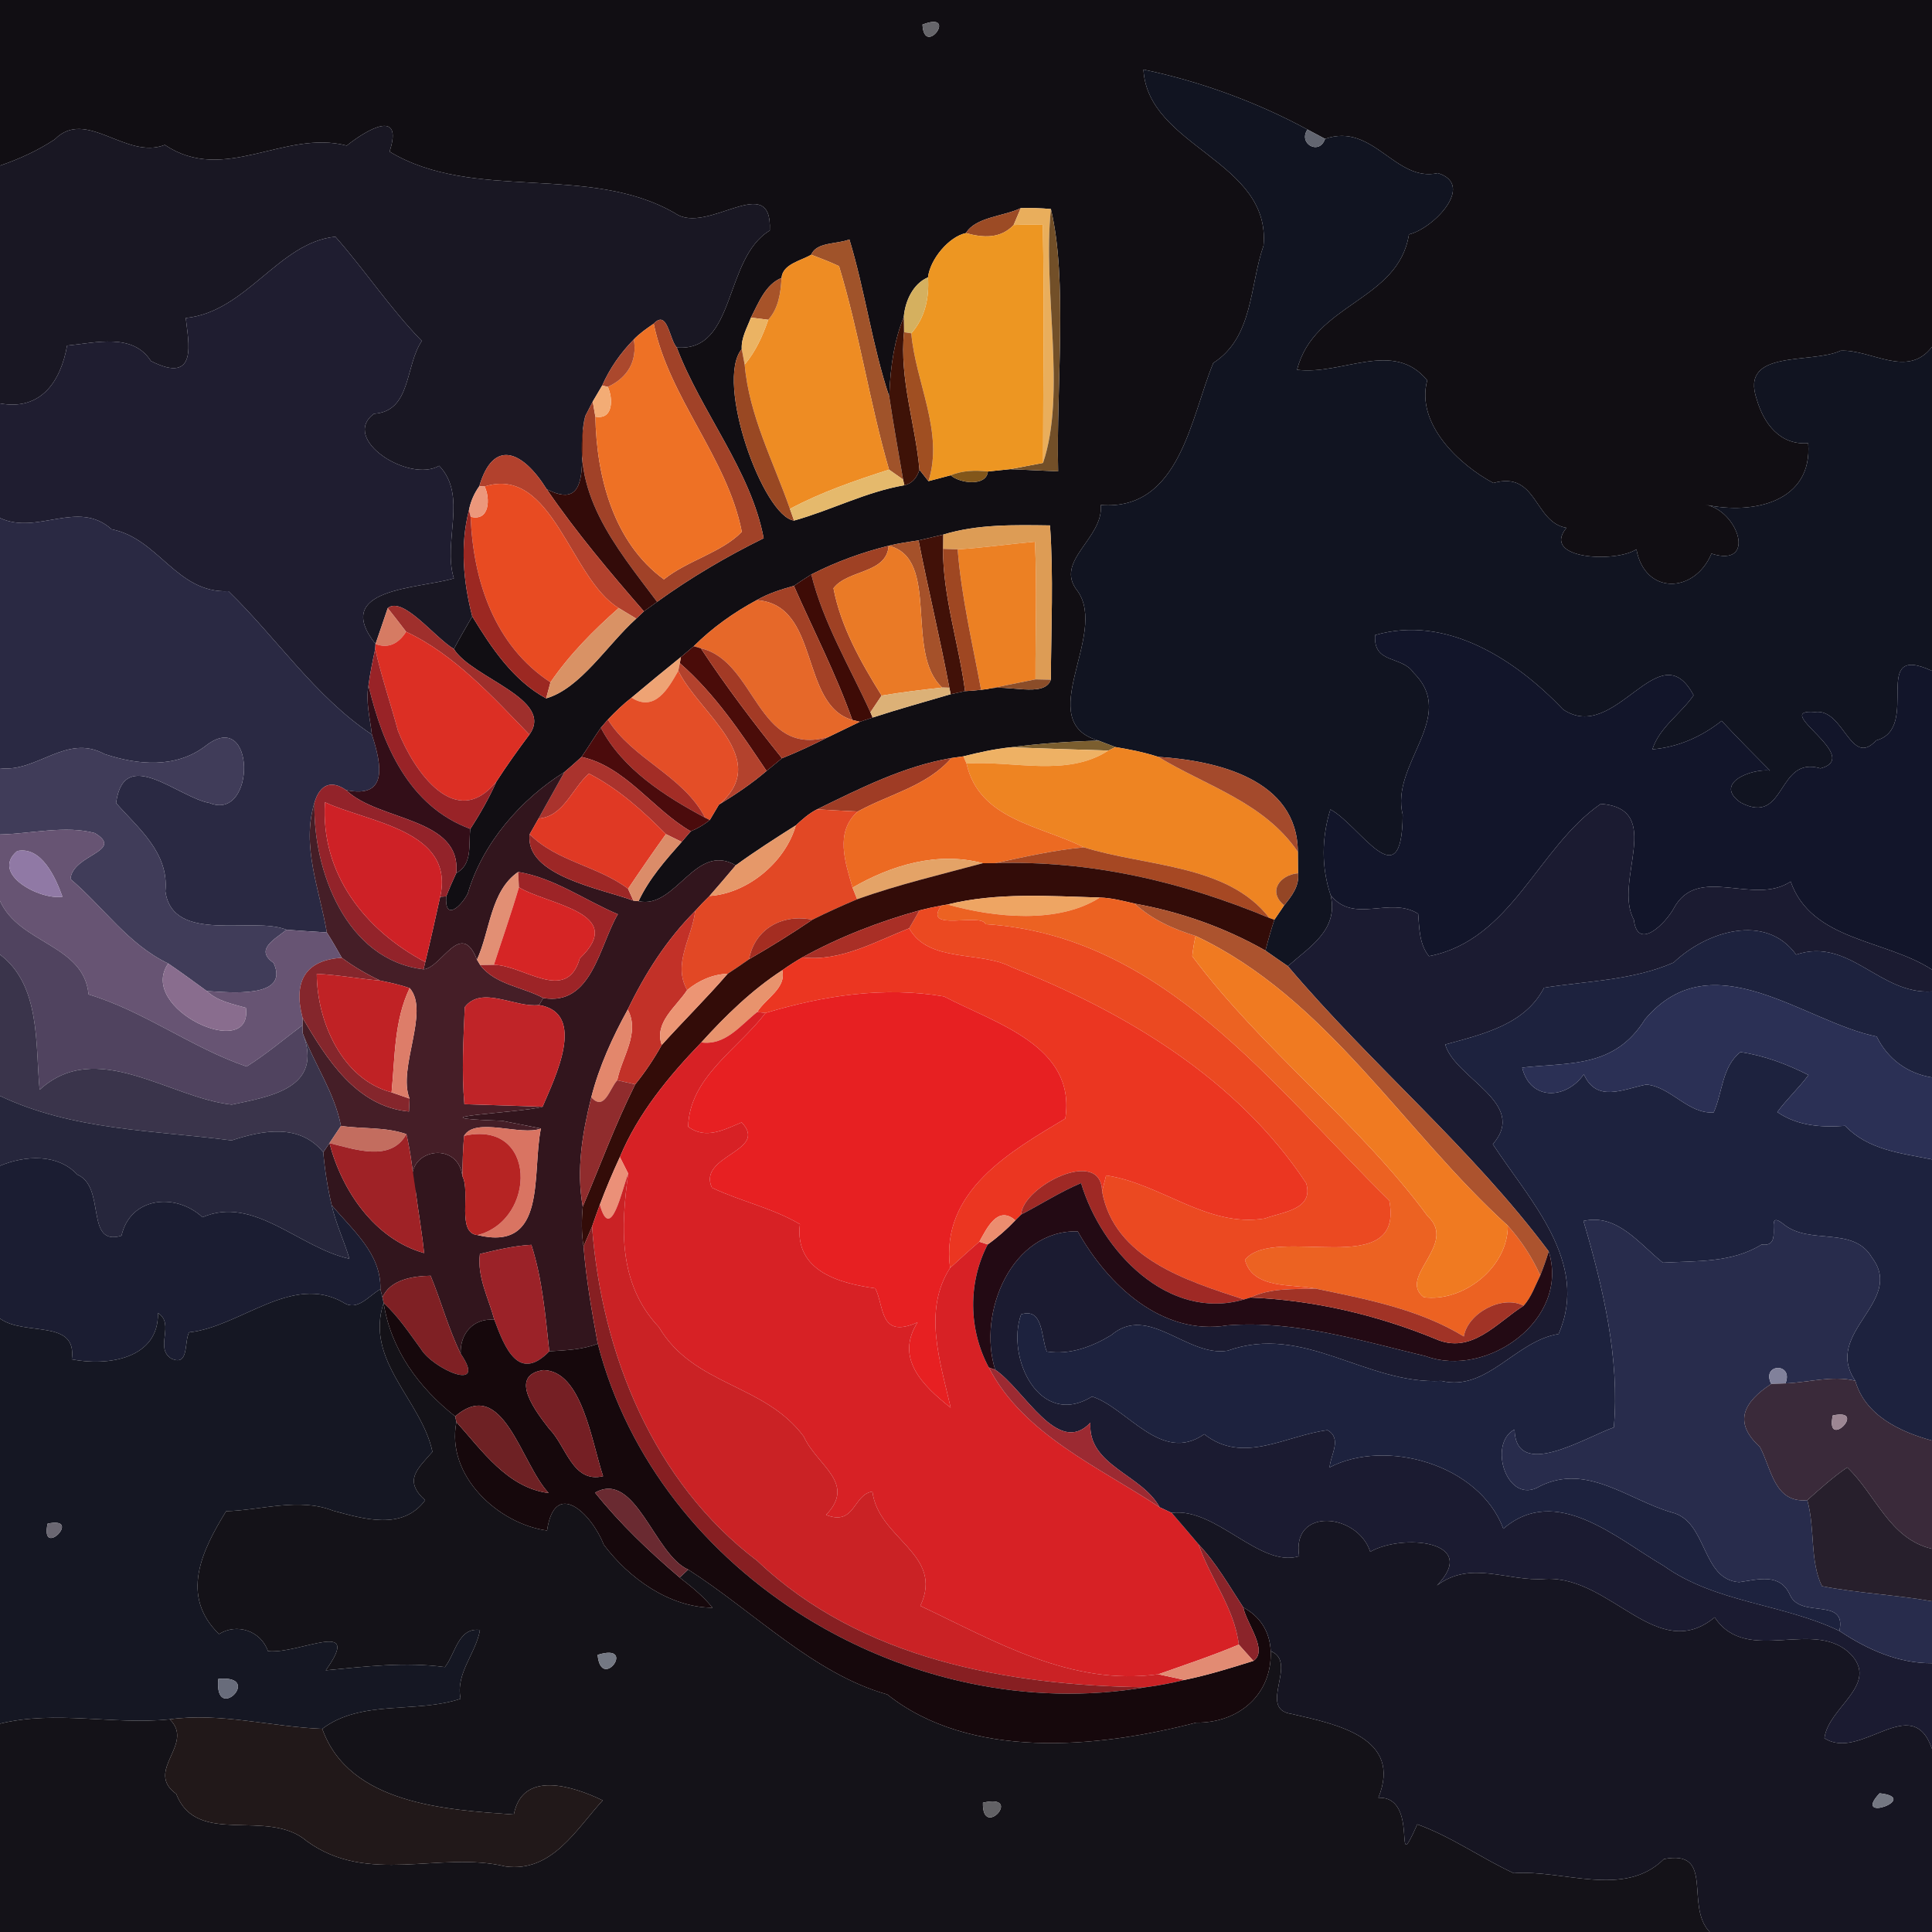 <?xml version="1.0" encoding="UTF-8" ?>
<!DOCTYPE svg PUBLIC "-//W3C//DTD SVG 1.1//EN" "http://www.w3.org/Graphics/SVG/1.1/DTD/svg11.dtd">
<svg width="250pt" height="250pt" viewBox="0 0 250 250" version="1.1" xmlns="http://www.w3.org/2000/svg">
<g id="#110e13ff">
<path fill="#110e13" opacity="1.00" d=" M 0.00 0.00 L 250.00 0.00 L 250.00 44.88 C 246.83 49.03 242.18 45.20 238.18 45.38 C 234.40 47.15 225.08 45.12 227.32 51.67 C 228.24 54.84 230.34 57.63 233.98 57.35 C 234.56 64.91 226.96 66.66 220.64 65.30 C 224.90 66.00 227.41 73.53 221.46 71.64 C 219.28 76.84 212.84 77.02 211.75 71.08 C 209.10 72.85 199.34 72.39 202.70 68.30 C 198.48 67.61 198.94 60.88 193.24 62.50 C 188.85 60.17 183.17 54.86 184.68 49.22 C 180.32 43.87 173.67 48.60 167.84 47.85 C 170.02 39.21 180.95 38.98 182.32 30.33 C 185.47 29.59 190.96 23.93 186.06 22.40 C 180.52 23.63 177.72 15.79 171.46 17.97 C 170.89 17.67 169.75 17.06 169.19 16.76 C 162.65 13.22 155.29 10.52 147.96 9.00 C 148.51 19.04 164.50 20.78 163.50 31.78 C 161.69 36.99 162.19 43.63 157.00 46.97 C 154.10 53.92 152.70 66.14 142.44 65.35 C 142.84 69.69 136.30 72.62 139.44 76.48 C 143.46 82.16 133.54 93.37 142.16 95.84 C 138.34 95.94 134.54 96.22 130.76 96.70 C 128.70 96.92 126.67 97.36 124.66 97.87 C 124.27 97.92 123.50 98.03 123.11 98.09 C 116.98 99.13 111.27 102.02 105.72 104.73 C 104.69 105.25 103.82 106.02 102.98 106.80 C 100.35 108.46 97.73 110.14 95.21 111.97 C 89.94 108.92 87.46 117.71 82.63 116.61 C 83.99 113.71 86.11 111.31 88.21 108.94 C 88.50 108.60 89.09 107.91 89.38 107.57 C 90.28 107.20 91.10 106.72 91.85 106.11 C 92.14 105.61 92.73 104.62 93.03 104.12 C 95.18 102.80 97.28 101.40 99.19 99.76 C 99.86 99.21 100.52 98.67 101.19 98.12 C 103.25 97.30 105.25 96.35 107.23 95.35 C 108.58 94.71 109.91 94.04 111.26 93.40 C 111.68 93.26 112.51 92.99 112.92 92.85 C 116.26 91.76 119.65 90.82 123.02 89.83 C 123.48 89.73 124.42 89.53 124.88 89.43 C 125.57 89.40 126.26 89.35 126.95 89.26 L 127.78 89.16 C 130.22 88.45 135.15 90.39 135.98 87.95 C 136.01 81.30 136.34 74.63 135.87 67.99 C 131.24 67.93 126.51 67.81 122.04 69.18 C 120.98 69.44 119.92 69.69 118.86 69.93 C 117.56 70.12 116.26 70.30 114.99 70.62 C 111.53 71.48 108.16 72.71 104.98 74.33 C 104.22 74.81 103.47 75.30 102.73 75.81 C 101.07 76.27 99.41 76.79 97.91 77.66 C 94.94 79.26 92.17 81.23 89.77 83.62 C 89.35 83.97 88.52 84.67 88.11 85.02 C 85.96 86.75 83.83 88.51 81.72 90.28 C 80.62 91.13 79.62 92.11 78.66 93.11 C 78.44 93.38 77.98 93.91 77.75 94.17 C 76.88 95.41 76.11 96.71 75.25 97.95 C 74.53 98.61 73.79 99.26 73.04 99.90 C 67.40 103.43 62.43 109.10 60.53 115.62 C 59.70 117.24 57.52 119.32 57.74 115.99 C 58.14 114.97 58.58 113.96 59.04 112.98 C 61.20 111.82 60.60 109.28 60.86 107.26 C 62.14 105.30 63.29 103.26 64.24 101.13 C 65.58 99.05 67.02 97.04 68.50 95.06 C 71.82 90.44 61.04 87.74 58.73 83.98 C 59.48 82.55 60.31 81.16 61.11 79.76 C 63.59 83.83 66.39 88.04 70.67 90.37 C 75.13 89.08 78.57 83.43 82.33 80.05 C 82.58 79.81 83.07 79.35 83.32 79.11 C 83.75 78.80 84.60 78.19 85.03 77.88 C 89.38 74.74 94.00 72.02 98.82 69.65 C 97.18 60.90 90.75 53.36 87.57 44.96 C 95.31 45.58 93.59 33.46 99.61 29.83 C 99.96 21.97 91.52 30.51 87.37 27.60 C 76.15 21.10 61.32 26.20 50.41 19.62 C 52.23 14.03 47.56 16.70 44.87 18.84 C 36.77 16.73 29.02 23.91 21.33 18.75 C 16.30 20.73 11.15 13.92 7.09 18.03 C 4.90 19.48 2.49 20.58 0.00 21.43 L 0.00 0.00 M 119.37 3.18 C 119.58 7.52 124.10 1.36 119.37 3.18 M 124.99 30.16 C 122.80 30.62 120.36 33.52 120.08 35.89 C 118.12 36.72 117.11 39.01 116.95 41.02 C 115.83 43.71 115.20 47.15 115.07 51.33 C 112.85 44.68 111.95 37.68 109.91 30.98 C 108.36 31.62 105.65 31.28 104.97 32.96 C 103.64 33.75 101.28 34.16 101.13 35.96 C 99.05 36.80 98.14 39.22 97.17 41.10 C 96.68 42.41 95.90 43.70 95.98 45.16 C 92.48 49.42 98.77 66.87 102.75 67.36 C 107.56 66.02 112.07 63.64 117.02 62.79 C 117.96 62.59 118.61 61.93 118.98 60.79 C 119.27 61.16 119.85 61.89 120.14 62.26 C 120.86 62.07 122.30 61.69 123.02 61.50 C 124.16 62.54 127.65 63.00 127.83 61.01 C 128.55 60.94 129.99 60.79 130.71 60.71 C 132.26 60.78 135.37 60.92 136.92 60.99 C 136.66 49.92 138.18 36.32 135.99 27.05 C 134.69 26.93 133.39 26.89 132.09 26.93 C 129.84 28.02 126.25 28.07 124.99 30.16 Z" />
</g>
<g id="#66656aff">
<path fill="#66656a" opacity="1.00" d=" M 119.37 3.18 C 124.10 1.36 119.58 7.52 119.37 3.18 Z" />
</g>
<g id="#111421ff">
<path fill="#111421" opacity="1.00" d=" M 147.96 9.00 C 155.29 10.52 162.65 13.22 169.19 16.76 C 167.93 18.59 170.73 20.15 171.46 17.97 C 177.72 15.79 180.52 23.63 186.06 22.40 C 190.96 23.93 185.47 29.59 182.32 30.33 C 180.95 38.98 170.02 39.21 167.84 47.85 C 173.67 48.60 180.32 43.87 184.68 49.22 C 183.17 54.86 188.85 60.17 193.24 62.50 C 198.94 60.88 198.48 67.61 202.70 68.30 C 199.34 72.39 209.10 72.85 211.75 71.08 C 212.84 77.02 219.28 76.84 221.46 71.64 C 227.41 73.53 224.90 66.00 220.64 65.30 C 226.96 66.66 234.56 64.91 233.98 57.35 C 230.34 57.63 228.24 54.84 227.32 51.67 C 225.08 45.12 234.40 47.15 238.18 45.38 C 242.18 45.20 246.83 49.03 250.00 44.88 L 250.00 86.81 C 241.80 83.03 248.71 94.22 242.78 95.81 C 239.45 99.44 238.61 91.62 234.86 92.14 C 228.90 91.65 241.22 97.92 235.57 99.43 C 229.86 97.72 231.19 106.95 225.26 103.86 C 221.66 101.38 226.58 99.44 229.03 99.71 C 226.92 97.59 224.82 95.46 222.78 93.28 C 220.18 95.33 217.15 96.69 213.82 96.96 C 214.74 94.10 217.49 92.38 219.15 89.97 C 214.69 81.58 209.07 96.40 202.26 91.80 C 196.10 85.33 187.17 79.51 177.94 82.18 C 177.68 85.98 181.40 84.79 182.92 87.06 C 188.70 92.77 179.86 98.86 181.51 105.42 C 181.44 116.58 175.99 106.78 172.15 104.74 C 171.02 108.40 170.97 112.22 172.18 115.82 C 173.24 120.32 169.51 122.48 166.65 125.02 C 165.68 124.35 164.71 123.69 163.75 123.01 C 164.09 121.67 164.47 120.34 164.90 119.02 C 165.22 118.55 165.85 117.62 166.17 117.15 C 167.13 115.98 168.18 114.62 167.96 113.00 C 167.96 112.31 167.95 110.92 167.94 110.23 C 167.89 100.82 157.43 98.42 149.88 97.94 C 148.07 97.35 146.21 96.98 144.34 96.67 C 143.80 96.46 142.71 96.05 142.16 95.84 C 133.54 93.37 143.46 82.16 139.44 76.48 C 136.30 72.62 142.84 69.69 142.44 65.35 C 152.70 66.14 154.10 53.92 157.00 46.97 C 162.19 43.63 161.69 36.99 163.50 31.78 C 164.50 20.78 148.51 19.04 147.96 9.00 Z" />
</g>
<g id="#191723ff">
<path fill="#191723" opacity="1.00" d=" M 7.09 18.03 C 11.15 13.92 16.30 20.73 21.33 18.75 C 29.02 23.91 36.77 16.73 44.87 18.84 C 47.56 16.70 52.23 14.03 50.41 19.62 C 61.32 26.20 76.15 21.10 87.37 27.60 C 91.52 30.51 99.96 21.97 99.61 29.83 C 93.59 33.46 95.31 45.58 87.57 44.96 C 86.60 43.90 86.39 39.99 84.59 41.88 C 83.70 42.50 82.78 43.12 82.02 43.92 C 80.31 45.65 78.90 47.67 77.92 49.89 C 77.61 50.41 77.00 51.44 76.70 51.96 C 76.46 52.43 75.98 53.36 75.74 53.83 C 74.54 57.66 77.20 66.61 70.74 63.30 C 67.62 58.30 63.83 56.72 62.02 62.92 C 61.34 63.86 60.90 64.90 60.68 66.02 C 59.52 70.55 59.95 75.29 61.11 79.76 C 60.31 81.16 59.48 82.55 58.73 83.98 C 56.16 82.42 52.13 77.09 50.17 78.69 C 49.66 80.24 49.11 81.78 48.59 83.33 C 42.85 76.07 54.08 76.22 58.73 74.84 C 57.25 70.09 60.55 64.17 56.83 60.27 C 52.94 62.54 43.99 56.82 48.39 53.54 C 53.25 53.22 52.39 47.34 54.58 44.12 C 50.50 39.93 47.21 34.95 43.40 30.63 C 36.07 31.35 31.89 40.37 24.04 41.15 C 24.34 44.11 25.75 49.88 19.53 46.72 C 17.18 43.03 12.37 44.37 8.68 44.72 C 7.87 49.33 5.31 53.19 0.00 52.20 L 0.00 21.43 C 2.49 20.58 4.90 19.48 7.09 18.03 Z" />
</g>
<g id="#626570ff">
<path fill="#626570" opacity="1.00" d=" M 169.19 16.76 C 169.75 17.06 170.89 17.67 171.46 17.97 C 170.73 20.15 167.93 18.59 169.19 16.76 Z" />
</g>
<g id="#9c4b25ff">
<path fill="#9c4b25" opacity="1.00" d=" M 124.99 30.16 C 126.25 28.07 129.84 28.02 132.09 26.93 C 131.86 27.48 131.39 28.57 131.16 29.12 C 129.46 30.92 127.19 30.78 124.99 30.16 Z" />
</g>
<g id="#e9ae5cff">
<path fill="#e9ae5c" opacity="1.00" d=" M 132.09 26.93 C 133.39 26.89 134.69 26.93 135.99 27.05 C 134.88 37.43 138.03 50.86 134.97 59.90 C 134.97 49.63 135.16 39.35 134.93 29.09 C 133.67 29.04 132.41 29.05 131.16 29.12 C 131.39 28.57 131.86 27.48 132.09 26.93 Z" />
</g>
<g id="#724f28ff">
<path fill="#724f28" opacity="1.00" d=" M 135.99 27.05 C 138.18 36.32 136.66 49.92 136.92 60.99 C 135.37 60.92 132.26 60.78 130.71 60.71 C 132.13 60.43 133.55 60.18 134.97 59.90 C 138.03 50.86 134.88 37.43 135.99 27.05 Z" />
</g>
<g id="#ed9622ff">
<path fill="#ed9622" opacity="1.00" d=" M 131.16 29.12 C 132.41 29.05 133.67 29.04 134.93 29.09 C 135.16 39.35 134.97 49.63 134.97 59.90 C 133.55 60.18 132.13 60.43 130.71 60.71 C 129.99 60.79 128.55 60.94 127.83 61.01 C 126.20 60.83 124.55 60.88 123.02 61.50 C 122.30 61.69 120.86 62.07 120.14 62.26 C 122.17 55.94 118.47 49.50 117.92 43.13 C 119.71 41.11 120.26 38.53 120.08 35.89 C 120.36 33.52 122.80 30.62 124.99 30.16 C 127.19 30.78 129.46 30.92 131.16 29.12 Z" />
</g>
<g id="#1f1d30ff">
<path fill="#1f1d30" opacity="1.00" d=" M 24.04 41.15 C 31.89 40.37 36.07 31.35 43.40 30.63 C 47.21 34.95 50.50 39.93 54.58 44.12 C 52.39 47.34 53.25 53.22 48.39 53.54 C 43.99 56.82 52.94 62.54 56.83 60.27 C 60.55 64.17 57.25 70.09 58.73 74.84 C 54.08 76.22 42.85 76.07 48.59 83.33 L 48.55 83.97 C 48.22 85.54 47.89 87.11 47.68 88.70 C 47.30 90.82 47.89 92.94 48.12 95.05 C 40.77 90.15 35.79 82.53 29.56 76.50 C 22.86 76.80 20.55 69.68 14.44 68.49 C 10.07 64.56 4.86 69.30 0.00 67.03 L 0.00 52.20 C 5.31 53.19 7.87 49.33 8.68 44.72 C 12.37 44.37 17.18 43.03 19.53 46.72 C 25.75 49.88 24.34 44.11 24.04 41.15 Z" />
</g>
<g id="#a0532aff">
<path fill="#a0532a" opacity="1.00" d=" M 104.97 32.96 C 105.65 31.28 108.36 31.62 109.91 30.98 C 111.95 37.68 112.85 44.68 115.07 51.33 C 115.60 54.91 116.25 58.48 116.86 62.05 C 116.40 61.73 115.49 61.09 115.04 60.77 C 112.52 52.08 111.20 43.09 108.57 34.44 C 107.40 33.88 106.18 33.43 104.97 32.96 Z" />
</g>
<g id="#ee8c23ff">
<path fill="#ee8c23" opacity="1.00" d=" M 101.13 35.96 C 101.28 34.16 103.64 33.75 104.97 32.96 C 106.18 33.43 107.40 33.88 108.57 34.44 C 111.20 43.09 112.52 52.08 115.04 60.77 C 110.66 62.18 106.29 63.67 102.22 65.85 C 100.06 59.68 96.94 53.80 96.36 47.18 C 97.78 45.48 98.70 43.46 99.41 41.38 C 100.76 39.88 101.02 37.89 101.13 35.96 Z" />
</g>
<g id="#a75329ff">
<path fill="#a75329" opacity="1.00" d=" M 97.17 41.10 C 98.14 39.22 99.05 36.80 101.13 35.96 C 101.02 37.89 100.76 39.88 99.41 41.38 C 98.85 41.31 97.73 41.17 97.17 41.10 Z" />
</g>
<g id="#d5b05fff">
<path fill="#d5b05f" opacity="1.00" d=" M 116.95 41.02 C 117.11 39.01 118.12 36.72 120.08 35.89 C 120.26 38.53 119.71 41.11 117.92 43.13 L 116.98 42.99 C 116.97 42.50 116.96 41.51 116.95 41.02 Z" />
</g>
<g id="#a14228ff">
<path fill="#a14228" opacity="1.00" d=" M 84.59 41.88 C 86.39 39.99 86.60 43.90 87.57 44.96 C 90.75 53.36 97.18 60.90 98.82 69.65 C 94.00 72.02 89.38 74.74 85.03 77.88 C 79.71 70.78 73.51 63.57 75.74 53.83 C 75.98 53.36 76.46 52.43 76.70 51.96 C 76.78 52.45 76.95 53.42 77.04 53.91 C 77.19 61.65 79.37 70.20 85.91 74.97 C 88.98 72.51 93.40 71.50 95.99 68.82 C 94.15 59.30 86.55 51.48 84.59 41.88 Z" />
</g>
<g id="#ebb363ff">
<path fill="#ebb363" opacity="1.00" d=" M 97.17 41.10 C 97.73 41.17 98.85 41.31 99.41 41.38 C 98.70 43.46 97.78 45.48 96.36 47.18 C 96.26 46.67 96.08 45.66 95.98 45.16 C 95.90 43.70 96.68 42.41 97.17 41.10 Z" />
</g>
<g id="#3e1207ff">
<path fill="#3e1207" opacity="1.00" d=" M 115.07 51.33 C 115.20 47.15 115.83 43.71 116.95 41.02 C 116.96 41.51 116.97 42.50 116.98 42.99 C 116.37 49.06 118.45 54.83 118.98 60.79 C 118.61 61.93 117.96 62.59 117.02 62.79 L 116.86 62.05 C 116.25 58.48 115.60 54.91 115.07 51.33 Z" />
</g>
<g id="#ee7125ff">
<path fill="#ee7125" opacity="1.00" d=" M 82.02 43.92 C 82.78 43.12 83.70 42.50 84.59 41.88 C 86.55 51.48 94.15 59.30 95.99 68.82 C 93.40 71.50 88.98 72.51 85.91 74.97 C 79.37 70.20 77.19 61.65 77.04 53.91 C 79.40 54.37 79.33 51.51 78.65 50.06 C 81.21 48.87 82.48 46.75 82.02 43.92 Z" />
</g>
<g id="#a04f22ff">
<path fill="#a04f22" opacity="1.00" d=" M 116.98 42.99 L 117.92 43.13 C 118.47 49.50 122.17 55.94 120.14 62.26 C 119.85 61.89 119.27 61.16 118.98 60.79 C 118.45 54.83 116.37 49.06 116.98 42.99 Z" />
</g>
<g id="#ab482dff">
<path fill="#ab482d" opacity="1.00" d=" M 77.92 49.89 C 78.90 47.67 80.31 45.65 82.02 43.92 C 82.48 46.75 81.21 48.87 78.65 50.06 L 77.92 49.89 Z" />
</g>
<g id="#994823ff">
<path fill="#994823" opacity="1.00" d=" M 102.75 67.36 C 98.77 66.87 92.48 49.42 95.98 45.16 C 96.08 45.66 96.26 46.67 96.36 47.18 C 96.94 53.80 100.06 59.68 102.22 65.85 C 102.35 66.23 102.62 66.99 102.75 67.36 Z" />
</g>
<g id="#f3ac75ff">
<path fill="#f3ac75" opacity="1.00" d=" M 77.92 49.89 L 78.65 50.06 C 79.33 51.51 79.40 54.37 77.04 53.91 C 76.95 53.42 76.78 52.45 76.70 51.96 C 77.00 51.44 77.61 50.41 77.92 49.89 Z" />
</g>
<g id="#330b09ff">
<path fill="#330b09" opacity="1.00" d=" M 70.74 63.30 C 77.20 66.61 74.54 57.66 75.74 53.83 C 73.51 63.57 79.71 70.78 85.03 77.88 C 84.60 78.19 83.75 78.80 83.32 79.11 C 78.90 74.03 74.55 68.87 70.74 63.30 Z" />
</g>
<g id="#b2412dff">
<path fill="#b2412d" opacity="1.00" d=" M 62.02 62.92 C 63.83 56.72 67.62 58.30 70.74 63.30 C 74.55 68.87 78.90 74.03 83.32 79.11 C 83.07 79.35 82.58 79.81 82.33 80.05 C 81.76 79.71 80.63 79.02 80.06 78.68 C 73.77 74.88 71.51 60.18 62.71 62.95 L 62.02 62.92 Z" />
</g>
<g id="#e5b96cff">
<path fill="#e5b96c" opacity="1.00" d=" M 102.22 65.85 C 106.29 63.67 110.66 62.18 115.04 60.77 C 115.49 61.09 116.40 61.73 116.86 62.05 L 117.02 62.79 C 112.07 63.64 107.56 66.02 102.75 67.36 C 102.62 66.99 102.35 66.23 102.22 65.85 Z" />
</g>
<g id="#82561aff">
<path fill="#82561a" opacity="1.00" d=" M 123.02 61.50 C 124.55 60.88 126.20 60.83 127.83 61.01 C 127.65 63.00 124.16 62.54 123.02 61.50 Z" />
</g>
<g id="#e84b22ff">
<path fill="#e84b22" opacity="1.00" d=" M 62.71 62.95 C 71.51 60.18 73.77 74.88 80.06 78.68 C 76.79 81.57 73.70 84.68 71.23 88.29 C 63.99 83.54 61.23 75.18 60.90 66.87 C 63.38 67.51 63.45 64.49 62.71 62.95 Z" />
</g>
<g id="#ec977bff">
<path fill="#ec977b" opacity="1.00" d=" M 62.02 62.92 L 62.71 62.95 C 63.45 64.49 63.38 67.51 60.90 66.87 L 60.68 66.02 C 60.90 64.90 61.34 63.86 62.02 62.92 Z" />
</g>
<g id="#2a2943ff">
<path fill="#2a2943" opacity="1.00" d=" M 0.00 67.03 C 4.86 69.30 10.07 64.56 14.44 68.49 C 20.55 69.68 22.86 76.80 29.56 76.50 C 35.79 82.53 40.77 90.15 48.12 95.05 C 49.48 99.21 50.12 103.34 44.79 102.24 C 42.79 100.84 41.35 101.61 40.69 103.86 C 38.97 109.53 41.36 115.10 42.29 120.66 C 40.55 120.54 38.81 120.45 37.07 120.31 C 32.75 118.52 22.34 122.22 21.40 115.33 C 21.90 110.30 17.79 107.09 15.02 103.91 C 16.04 96.36 23.06 103.21 27.13 103.91 C 33.18 106.36 33.13 91.32 26.55 96.56 C 22.73 99.44 17.84 99.01 13.52 97.57 C 8.59 94.88 4.77 100.00 0.00 99.40 L 0.00 67.03 Z" />
</g>
<g id="#9c2822ff">
<path fill="#9c2822" opacity="1.00" d=" M 61.11 79.76 C 59.95 75.29 59.52 70.55 60.68 66.02 L 60.90 66.87 C 61.23 75.18 63.99 83.54 71.23 88.29 C 71.09 88.81 70.81 89.85 70.67 90.37 C 66.39 88.04 63.59 83.83 61.11 79.76 Z" />
</g>
<g id="#dd9c55ff">
<path fill="#dd9c55" opacity="1.00" d=" M 122.04 69.18 C 126.51 67.81 131.24 67.93 135.87 67.99 C 136.34 74.63 136.01 81.30 135.98 87.95 C 135.48 87.94 134.49 87.92 133.99 87.91 C 133.97 81.97 134.20 76.03 133.92 70.10 C 130.58 70.40 127.27 70.88 123.92 71.09 C 123.44 71.07 122.50 71.04 122.02 71.02 C 122.03 70.56 122.04 69.64 122.04 69.18 Z" />
</g>
<g id="#411108ff">
<path fill="#411108" opacity="1.00" d=" M 118.86 69.93 C 119.92 69.69 120.98 69.44 122.04 69.18 C 122.04 69.64 122.03 70.56 122.02 71.02 C 122.02 77.26 124.07 83.27 124.88 89.43 C 124.42 89.53 123.48 89.73 123.02 89.83 L 122.84 88.99 C 121.65 82.61 120.11 76.30 118.86 69.93 Z" />
</g>
<g id="#a5512aff">
<path fill="#a5512a" opacity="1.00" d=" M 114.99 70.62 C 116.26 70.30 117.56 70.12 118.86 69.93 C 120.11 76.30 121.65 82.61 122.84 88.99 L 121.92 88.97 C 116.99 84.45 121.75 72.25 114.99 70.62 Z" />
</g>
<g id="#ec8023ff">
<path fill="#ec8023" opacity="1.00" d=" M 123.92 71.09 C 127.27 70.88 130.58 70.40 133.92 70.10 C 134.20 76.03 133.97 81.97 133.99 87.91 C 132.44 88.22 129.33 88.85 127.78 89.16 L 126.95 89.26 C 125.83 83.22 124.41 77.23 123.92 71.09 Z" />
</g>
<g id="#9f4124ff">
<path fill="#9f4124" opacity="1.00" d=" M 104.98 74.33 C 108.16 72.71 111.53 71.48 114.99 70.62 C 114.73 74.27 109.71 73.67 107.85 76.12 C 108.80 81.11 111.41 85.72 114.08 90.01 C 113.72 90.55 112.99 91.63 112.63 92.17 C 109.96 86.29 106.54 80.62 104.98 74.33 Z" />
</g>
<g id="#ea7a26ff">
<path fill="#ea7a26" opacity="1.00" d=" M 114.99 70.62 C 121.75 72.25 116.99 84.45 121.92 88.97 C 119.29 89.26 116.68 89.57 114.08 90.01 C 111.41 85.72 108.80 81.11 107.85 76.12 C 109.71 73.67 114.73 74.27 114.99 70.62 Z" />
</g>
<g id="#9f4722ff">
<path fill="#9f4722" opacity="1.00" d=" M 122.02 71.02 C 122.50 71.04 123.44 71.07 123.92 71.09 C 124.41 77.23 125.83 83.22 126.95 89.26 C 126.26 89.35 125.57 89.40 124.88 89.43 C 124.07 83.27 122.02 77.26 122.02 71.02 Z" />
</g>
<g id="#3e0b06ff">
<path fill="#3e0b06" opacity="1.00" d=" M 102.73 75.81 C 103.47 75.30 104.22 74.81 104.98 74.33 C 106.54 80.62 109.96 86.29 112.63 92.17 L 112.92 92.85 C 112.51 92.99 111.68 93.26 111.26 93.40 L 110.29 93.16 C 108.18 87.20 105.27 81.58 102.73 75.81 Z" />
</g>
<g id="#a34126ff">
<path fill="#a34126" opacity="1.00" d=" M 97.91 77.66 C 99.41 76.79 101.07 76.27 102.73 75.81 C 105.27 81.58 108.18 87.20 110.29 93.16 C 103.42 91.18 106.20 78.22 97.91 77.66 Z" />
</g>
<g id="#9f2f2cff">
<path fill="#9f2f2c" opacity="1.00" d=" M 50.17 78.69 C 52.13 77.09 56.16 82.42 58.73 83.98 C 61.04 87.74 71.82 90.44 68.50 95.06 C 63.79 90.18 58.78 84.67 52.55 81.75 C 51.77 80.72 50.97 79.70 50.17 78.69 Z" />
</g>
<g id="#e66829ff">
<path fill="#e66829" opacity="1.00" d=" M 89.77 83.62 C 92.17 81.23 94.94 79.26 97.91 77.66 C 106.20 78.22 103.42 91.18 110.29 93.16 L 111.26 93.40 C 109.91 94.04 108.58 94.71 107.23 95.35 C 97.92 98.09 97.87 85.56 90.69 83.89 L 89.77 83.62 Z" />
</g>
<g id="#d67b63ff">
<path fill="#d67b63" opacity="1.00" d=" M 50.17 78.69 C 50.97 79.70 51.77 80.72 52.55 81.75 C 51.61 83.22 50.31 83.99 48.59 83.33 C 49.11 81.78 49.66 80.24 50.17 78.69 Z" />
</g>
<g id="#d99265ff">
<path fill="#d99265" opacity="1.00" d=" M 71.23 88.29 C 73.70 84.68 76.79 81.57 80.06 78.68 C 80.63 79.02 81.76 79.71 82.33 80.05 C 78.57 83.43 75.13 89.08 70.67 90.37 C 70.81 89.85 71.09 88.81 71.23 88.29 Z" />
</g>
<g id="#12152aff">
<path fill="#12152a" opacity="1.00" d=" M 177.94 82.18 C 187.17 79.51 196.10 85.33 202.26 91.80 C 209.07 96.40 214.69 81.58 219.15 89.97 C 217.49 92.38 214.74 94.10 213.82 96.96 C 217.15 96.69 220.18 95.33 222.78 93.28 C 224.82 95.46 226.92 97.59 229.03 99.71 C 226.58 99.44 221.66 101.38 225.26 103.86 C 231.19 106.95 229.86 97.72 235.57 99.43 C 241.22 97.92 228.90 91.65 234.86 92.14 C 238.61 91.62 239.45 99.44 242.78 95.81 C 248.71 94.22 241.80 83.03 250.00 86.81 L 250.00 125.47 C 243.96 121.54 234.42 121.78 231.71 114.07 C 226.91 117.29 219.68 111.73 216.56 117.58 C 215.51 119.49 211.89 123.14 211.42 119.00 C 208.69 114.05 215.51 104.65 207.14 104.02 C 198.95 109.68 195.63 121.65 184.91 123.73 C 183.64 122.18 183.67 120.13 183.51 118.24 C 179.84 115.93 175.17 119.63 172.18 115.82 C 170.97 112.22 171.02 108.40 172.15 104.74 C 175.99 106.78 181.44 116.58 181.51 105.42 C 179.86 98.86 188.70 92.77 182.92 87.06 C 181.40 84.79 177.68 85.98 177.94 82.18 Z" />
</g>
<g id="#dc2f24ff">
<path fill="#dc2f24" opacity="1.00" d=" M 52.55 81.75 C 58.78 84.67 63.79 90.18 68.50 95.06 C 67.02 97.04 65.58 99.05 64.24 101.13 C 58.98 107.61 53.59 99.86 51.50 94.58 C 50.55 91.03 49.35 87.56 48.55 83.97 L 48.59 83.33 C 50.31 83.99 51.61 83.22 52.55 81.75 Z" />
</g>
<g id="#992327ff">
<path fill="#992327" opacity="1.00" d=" M 47.68 88.70 C 47.89 87.11 48.22 85.54 48.55 83.97 C 49.35 87.56 50.55 91.03 51.50 94.58 C 53.59 99.86 58.98 107.61 64.24 101.13 C 63.29 103.26 62.14 105.30 60.86 107.26 C 52.86 104.32 49.49 96.32 47.68 88.70 Z" />
</g>
<g id="#4a0c09ff">
<path fill="#4a0c09" opacity="1.00" d=" M 88.11 85.02 C 88.52 84.67 89.35 83.97 89.77 83.62 L 90.69 83.89 C 93.93 88.81 97.50 93.52 101.19 98.12 C 100.52 98.67 99.86 99.21 99.19 99.76 C 95.88 94.82 92.49 89.75 87.97 85.81 L 88.11 85.02 Z" />
</g>
<g id="#a33a25ff">
<path fill="#a33a25" opacity="1.00" d=" M 90.69 83.89 C 97.87 85.56 97.92 98.09 107.23 95.35 C 105.25 96.35 103.25 97.30 101.19 98.12 C 97.50 93.52 93.93 88.81 90.69 83.89 Z" />
</g>
<g id="#eea374ff">
<path fill="#eea374" opacity="1.00" d=" M 81.72 90.28 C 83.83 88.51 85.96 86.75 88.11 85.02 L 87.97 85.81 L 87.77 86.80 C 86.47 89.09 84.74 92.20 81.72 90.28 Z" />
</g>
<g id="#b3422dff">
<path fill="#b3422d" opacity="1.00" d=" M 87.97 85.81 C 92.49 89.75 95.88 94.82 99.19 99.76 C 97.28 101.40 95.18 102.80 93.03 104.12 C 99.95 98.22 90.48 92.34 87.77 86.80 L 87.97 85.81 Z" />
</g>
<g id="#e44e27ff">
<path fill="#e44e27" opacity="1.00" d=" M 81.72 90.28 C 84.74 92.20 86.47 89.09 87.77 86.80 C 90.48 92.34 99.95 98.22 93.03 104.12 C 92.73 104.62 92.14 105.61 91.85 106.11 L 91.24 105.81 C 88.40 100.33 81.80 98.22 78.66 93.11 C 79.62 92.11 80.62 91.13 81.72 90.28 Z" />
</g>
<g id="#8b4d29ff">
<path fill="#8b4d29" opacity="1.00" d=" M 127.78 89.16 C 129.33 88.85 132.44 88.22 133.99 87.91 C 134.49 87.92 135.48 87.94 135.98 87.95 C 135.15 90.39 130.22 88.45 127.78 89.16 Z" />
</g>
<g id="#330e18ff">
<path fill="#330e18" opacity="1.00" d=" M 48.12 95.05 C 47.89 92.94 47.30 90.82 47.68 88.70 C 49.49 96.32 52.86 104.32 60.86 107.26 C 60.60 109.28 61.20 111.82 59.04 112.98 C 59.73 105.73 48.96 106.29 44.79 102.24 C 50.12 103.34 49.48 99.21 48.12 95.05 Z" />
</g>
<g id="#dcb177ff">
<path fill="#dcb177" opacity="1.00" d=" M 114.08 90.01 C 116.68 89.57 119.29 89.26 121.92 88.97 L 122.84 88.99 L 123.02 89.83 C 119.65 90.82 116.26 91.76 112.92 92.85 L 112.63 92.17 C 112.99 91.63 113.72 90.55 114.08 90.01 Z" />
</g>
<g id="#a32d26ff">
<path fill="#a32d26" opacity="1.00" d=" M 77.75 94.17 C 77.98 93.91 78.44 93.38 78.66 93.11 C 81.80 98.22 88.40 100.33 91.24 105.81 C 86.06 103.04 80.53 99.52 77.75 94.17 Z" />
</g>
<g id="#4b0b0cff">
<path fill="#4b0b0c" opacity="1.00" d=" M 75.25 97.95 C 76.11 96.71 76.88 95.41 77.75 94.17 C 80.53 99.52 86.06 103.04 91.24 105.81 L 91.85 106.11 C 91.10 106.72 90.28 107.20 89.38 107.57 C 84.46 104.73 80.94 99.19 75.25 97.95 Z" />
</g>
<g id="#403c59ff">
<path fill="#403c59" opacity="1.00" d=" M 26.55 96.56 C 33.13 91.32 33.18 106.36 27.13 103.91 C 23.06 103.21 16.04 96.36 15.02 103.91 C 17.79 107.09 21.90 110.30 21.40 115.33 C 22.34 122.22 32.75 118.52 37.07 120.31 C 35.60 121.54 32.89 122.84 35.40 124.60 C 37.58 129.31 29.50 128.39 26.76 128.24 C 25.10 127.05 23.47 125.82 21.77 124.68 C 16.57 122.19 13.41 117.39 9.12 113.75 C 9.36 110.55 16.20 110.17 12.27 107.80 C 8.48 106.77 4.04 107.89 0.00 107.98 L 0.00 99.40 C 4.77 100.00 8.59 94.88 13.52 97.57 C 17.84 99.01 22.73 99.44 26.55 96.56 Z" />
</g>
<g id="#7b5e2fff">
<path fill="#7b5e2f" opacity="1.00" d=" M 130.76 96.70 C 134.54 96.22 138.34 95.94 142.16 95.84 C 142.71 96.05 143.80 96.46 144.34 96.67 L 143.42 97.12 C 139.20 97.00 134.98 96.86 130.76 96.70 Z" />
</g>
<g id="#eeb164ff">
<path fill="#eeb164" opacity="1.00" d=" M 124.66 97.87 C 126.67 97.36 128.70 96.92 130.76 96.70 C 134.98 96.86 139.20 97.00 143.42 97.12 C 138.05 100.63 131.05 98.37 125.07 98.81 L 124.66 97.87 Z" />
</g>
<g id="#ee8422ff">
<path fill="#ee8422" opacity="1.00" d=" M 143.42 97.12 L 144.34 96.67 C 146.21 96.98 148.07 97.35 149.88 97.94 C 156.17 101.75 163.57 103.82 167.94 110.23 C 167.95 110.92 167.96 112.31 167.96 113.00 C 165.63 113.21 163.98 115.35 166.17 117.15 C 165.85 117.62 165.22 118.55 164.90 119.02 L 164.25 118.78 C 158.86 111.79 148.25 112.15 140.25 109.64 C 134.64 106.81 126.71 106.10 125.07 98.81 C 131.05 98.37 138.05 100.63 143.42 97.12 Z" />
</g>
<g id="#aa332dff">
<path fill="#aa332d" opacity="1.00" d=" M 75.25 97.95 C 80.94 99.19 84.46 104.73 89.38 107.57 C 89.09 107.91 88.50 108.60 88.21 108.94 C 87.70 108.69 86.68 108.19 86.17 107.94 C 83.20 104.93 79.99 102.04 76.21 100.10 C 74.01 102.01 72.97 105.65 69.69 105.92 C 70.79 103.90 71.94 101.91 73.04 99.90 C 73.79 99.26 74.53 98.61 75.25 97.95 Z" />
</g>
<g id="#9f3c25ff">
<path fill="#9f3c25" opacity="1.00" d=" M 105.72 104.73 C 111.27 102.02 116.98 99.13 123.11 98.09 C 119.94 101.74 115.08 102.76 110.99 105.01 C 109.23 104.94 107.48 104.82 105.72 104.73 Z" />
</g>
<g id="#ec6a22ff">
<path fill="#ec6a22" opacity="1.00" d=" M 123.11 98.09 C 123.50 98.03 124.27 97.92 124.66 97.87 L 125.07 98.81 C 126.71 106.10 134.64 106.81 140.25 109.64 C 136.38 110.01 132.58 110.87 128.78 111.69 C 128.38 111.70 127.58 111.70 127.18 111.70 C 121.36 110.15 115.37 111.93 110.32 114.86 C 109.37 111.57 108.00 107.67 110.99 105.01 C 115.08 102.76 119.94 101.74 123.11 98.09 Z" />
</g>
<g id="#a44a2cff">
<path fill="#a44a2c" opacity="1.00" d=" M 149.88 97.94 C 157.43 98.42 167.89 100.82 167.94 110.23 C 163.57 103.82 156.17 101.75 149.88 97.94 Z" />
</g>
<g id="#32151dff">
<path fill="#32151d" opacity="1.00" d=" M 60.53 115.62 C 62.43 109.10 67.40 103.43 73.04 99.90 C 71.94 101.91 70.79 103.90 69.69 105.92 C 69.40 106.43 68.83 107.44 68.54 107.95 C 67.86 113.33 77.85 115.00 81.96 116.54 L 82.63 116.61 C 87.46 117.71 89.94 108.92 95.21 111.97 C 94.09 113.30 92.96 114.63 91.81 115.94 C 91.17 116.56 90.56 117.20 89.96 117.87 C 86.29 121.55 83.47 125.96 81.23 130.63 C 79.25 134.23 77.53 137.99 76.51 141.99 C 75.36 146.59 74.55 151.42 75.41 156.14 C 75.25 157.85 75.23 159.58 75.51 161.28 C 75.84 165.51 76.59 169.70 77.35 173.88 C 75.35 174.66 73.20 174.72 71.08 174.86 C 70.57 170.23 70.19 165.54 68.76 161.08 C 66.50 161.20 64.29 161.74 62.10 162.26 C 61.72 165.23 63.22 167.98 63.97 170.78 C 61.27 170.53 59.51 172.54 59.61 175.17 C 58.02 171.92 57.10 168.41 55.72 165.08 C 53.45 165.12 50.49 165.56 49.49 167.89 C 49.42 167.62 49.29 167.09 49.22 166.82 C 49.35 162.23 45.62 159.17 42.92 155.95 C 42.39 153.69 42.03 151.41 41.83 149.10 C 42.03 148.80 42.43 148.21 42.63 147.92 C 44.24 154.09 48.48 160.34 54.88 162.15 C 54.61 159.50 54.14 156.85 53.80 154.21 C 51.39 148.97 59.20 147.08 59.84 152.21 C 60.92 154.28 59.05 159.56 61.80 159.82 C 70.86 162.02 68.79 151.90 69.99 146.03 C 68.74 145.78 66.23 145.28 64.98 145.03 C 51.99 144.60 67.65 143.99 70.21 143.21 C 71.76 139.53 76.02 131.09 69.75 130.05 L 70.30 129.14 C 76.59 130.22 77.55 122.36 79.95 118.30 C 75.67 116.49 71.71 113.60 67.05 112.83 C 63.46 115.29 63.43 120.46 61.72 124.18 C 59.64 118.88 57.16 125.24 54.81 125.43 L 55.03 124.49 C 55.72 121.67 56.33 118.86 56.96 116.04 L 57.74 115.99 C 57.52 119.32 59.70 117.24 60.53 115.62 Z" />
</g>
<g id="#e03924ff">
<path fill="#e03924" opacity="1.00" d=" M 76.21 100.10 C 79.99 102.04 83.20 104.93 86.17 107.94 C 84.49 110.27 82.87 112.63 81.27 115.01 C 77.36 112.04 72.03 111.49 68.54 107.95 C 68.83 107.44 69.40 106.43 69.69 105.92 C 72.97 105.65 74.01 102.01 76.21 100.10 Z" />
</g>
<g id="#93232aff">
<path fill="#93232a" opacity="1.00" d=" M 40.69 103.86 C 41.35 101.61 42.79 100.84 44.79 102.24 C 48.96 106.29 59.73 105.73 59.04 112.98 C 58.58 113.96 58.14 114.97 57.74 115.99 L 56.96 116.04 C 58.90 107.41 47.60 106.41 42.05 103.81 C 41.46 113.05 47.23 120.38 55.03 124.49 L 54.81 125.43 C 44.79 124.25 40.48 112.66 40.69 103.86 Z" />
</g>
<g id="#451e27ff">
<path fill="#451e27" opacity="1.00" d=" M 42.29 120.66 C 41.36 115.10 38.97 109.53 40.69 103.86 C 40.48 112.66 44.79 124.25 54.81 125.43 C 57.16 125.24 59.64 118.88 61.72 124.18 L 62.14 124.88 C 64.05 127.41 67.63 127.70 70.30 129.14 L 69.75 130.05 C 66.64 130.44 62.35 127.46 60.14 130.32 C 59.97 134.49 59.72 138.70 60.09 142.88 C 63.46 142.99 66.83 143.10 70.21 143.21 C 67.65 143.99 51.99 144.60 64.98 145.03 C 66.23 145.28 68.74 145.78 69.99 146.03 C 67.45 147.05 61.52 144.47 60.05 146.98 C 59.90 148.72 59.85 150.46 59.84 152.21 C 59.20 147.08 51.39 148.97 53.80 154.21 C 53.40 151.71 53.17 149.21 52.59 146.76 C 49.89 145.80 46.93 146.11 44.12 145.69 C 43.29 141.39 40.70 137.73 39.16 133.68 L 39.14 132.67 L 39.15 131.70 C 42.26 137.03 46.12 143.20 52.92 143.83 C 52.94 143.41 52.98 142.58 53.00 142.16 C 51.40 138.23 55.67 130.86 53.01 127.86 C 51.77 127.43 50.48 127.15 49.20 126.89 C 47.45 126.06 45.78 125.09 44.23 123.94 C 43.61 122.83 42.97 121.73 42.29 120.66 Z" />
</g>
<g id="#ce2126ff">
<path fill="#ce2126" opacity="1.00" d=" M 42.05 103.81 C 47.60 106.41 58.90 107.41 56.96 116.04 C 56.33 118.86 55.72 121.67 55.03 124.49 C 47.23 120.38 41.46 113.05 42.05 103.81 Z" />
</g>
<g id="#1b1b31ff">
<path fill="#1b1b31" opacity="1.00" d=" M 184.91 123.73 C 195.63 121.65 198.95 109.68 207.14 104.02 C 215.51 104.65 208.69 114.05 211.42 119.00 C 211.89 123.14 215.51 119.49 216.56 117.58 C 219.68 111.73 226.91 117.29 231.71 114.07 C 234.42 121.78 243.96 121.54 250.00 125.47 L 250.00 128.29 C 243.25 128.76 239.31 121.20 232.42 123.53 C 228.45 118.07 220.77 120.54 216.57 124.55 C 211.34 126.86 205.36 126.94 199.80 127.81 C 197.36 132.52 192.13 133.77 187.01 135.16 C 188.28 139.58 197.80 142.73 193.17 148.06 C 197.89 155.28 205.75 163.32 201.68 172.62 C 196.07 173.51 192.45 180.11 186.52 178.69 C 176.72 179.19 168.79 171.23 158.85 174.78 C 153.58 175.64 148.61 168.65 143.79 172.77 C 141.31 174.27 138.45 175.35 135.46 174.89 C 134.70 173.14 135.05 169.15 132.13 170.08 C 130.14 175.66 134.52 184.91 141.31 180.71 C 145.89 182.18 150.28 189.48 155.83 185.58 C 160.86 189.56 166.40 185.74 171.78 185.06 C 173.70 186.15 172.17 188.25 172.05 189.88 C 179.26 186.11 191.42 189.44 194.53 197.82 C 201.35 191.93 209.18 199.07 215.27 202.61 C 222.02 207.43 230.66 207.50 238.02 211.04 C 241.59 213.42 245.62 215.25 250.00 215.22 L 250.00 226.30 C 247.41 218.80 240.77 227.98 236.08 224.92 C 236.57 220.98 242.92 218.18 239.72 214.31 C 235.04 209.06 226.12 215.68 221.88 209.28 C 214.47 215.39 208.46 203.91 200.00 204.31 C 195.11 204.71 190.38 201.81 185.94 205.16 C 191.57 199.33 181.40 198.43 177.31 200.80 C 175.68 195.78 167.08 194.97 168.11 201.37 C 163.03 202.95 157.35 195.01 151.62 195.77 C 151.23 195.58 150.45 195.22 150.06 195.04 C 147.73 190.74 140.72 189.66 141.10 184.09 C 136.87 188.58 132.54 179.77 128.78 177.25 C 126.44 169.82 130.94 159.12 139.46 159.34 C 143.31 166.21 150.32 172.91 158.85 171.50 C 167.58 170.82 176.08 173.49 184.46 175.48 C 192.41 178.41 203.17 170.77 200.40 161.93 C 190.39 148.53 177.43 137.76 166.65 125.02 C 169.51 122.48 173.24 120.32 172.18 115.82 C 175.17 119.63 179.84 115.93 183.51 118.24 C 183.67 120.13 183.64 122.18 184.91 123.73 Z" />
</g>
<g id="#e24825ff">
<path fill="#e24825" opacity="1.00" d=" M 102.98 106.80 C 103.82 106.02 104.69 105.25 105.72 104.73 C 107.48 104.82 109.23 104.94 110.99 105.01 C 108.00 107.67 109.37 111.57 110.32 114.86 C 110.47 115.23 110.77 115.98 110.92 116.36 C 108.96 117.19 107.02 118.06 105.12 119.01 C 101.30 118.22 97.67 120.14 96.93 124.12 C 96.02 124.77 95.09 125.39 94.16 126.00 C 92.19 126.09 90.43 126.87 88.92 128.11 C 86.98 124.70 89.57 121.33 89.96 117.87 C 90.56 117.20 91.17 116.56 91.81 115.94 C 96.73 115.62 101.62 111.57 102.98 106.80 Z" />
</g>
<g id="#675473ff">
<path fill="#675473" opacity="1.00" d=" M 0.00 107.98 C 4.04 107.89 8.48 106.77 12.27 107.80 C 16.20 110.17 9.36 110.55 9.12 113.75 C 13.41 117.39 16.57 122.19 21.77 124.68 C 17.68 130.54 32.75 137.47 31.82 130.41 C 30.04 129.90 28.15 129.56 26.76 128.24 C 29.50 128.39 37.58 129.31 35.40 124.60 C 32.89 122.84 35.60 121.54 37.07 120.31 C 38.81 120.45 40.55 120.54 42.29 120.66 C 42.97 121.73 43.61 122.83 44.23 123.94 C 39.53 124.22 37.91 126.98 39.15 131.70 L 39.14 132.67 C 36.74 134.47 34.45 136.42 31.91 138.01 C 24.78 135.57 18.68 130.86 11.46 128.68 C 10.86 122.20 2.50 122.16 0.00 116.57 L 0.00 107.98 M 2.23 110.12 C -1.33 113.10 5.22 116.51 8.08 116.03 C 7.21 113.59 5.38 109.48 2.23 110.12 Z" />
</g>
<g id="#e69869ff">
<path fill="#e69869" opacity="1.00" d=" M 95.21 111.97 C 97.73 110.14 100.35 108.46 102.98 106.80 C 101.62 111.57 96.73 115.62 91.81 115.94 C 92.96 114.63 94.09 113.30 95.21 111.97 Z" />
</g>
<g id="#9d2726ff">
<path fill="#9d2726" opacity="1.00" d=" M 81.96 116.54 C 77.85 115.00 67.86 113.33 68.54 107.95 C 72.03 111.49 77.36 112.04 81.27 115.01 C 81.44 115.39 81.79 116.16 81.96 116.54 Z" />
</g>
<g id="#db8c69ff">
<path fill="#db8c69" opacity="1.00" d=" M 86.17 107.94 C 86.68 108.19 87.70 108.69 88.21 108.94 C 86.11 111.31 83.99 113.71 82.63 116.61 L 81.96 116.54 C 81.79 116.16 81.44 115.39 81.27 115.01 C 82.87 112.63 84.49 110.27 86.17 107.94 Z" />
</g>
<g id="#9079a5ff">
<path fill="#9079a5" opacity="1.00" d=" M 2.23 110.12 C 5.38 109.48 7.21 113.59 8.08 116.03 C 5.22 116.51 -1.33 113.10 2.23 110.12 Z" />
</g>
<g id="#a64823ff">
<path fill="#a64823" opacity="1.00" d=" M 128.78 111.69 C 132.58 110.87 136.38 110.01 140.25 109.64 C 148.25 112.15 158.86 111.79 164.25 118.78 C 152.98 114.08 141.07 111.31 128.78 111.69 Z" />
</g>
<g id="#e4a367ff">
<path fill="#e4a367" opacity="1.00" d=" M 110.32 114.86 C 115.37 111.93 121.36 110.15 127.18 111.70 C 121.74 113.17 116.24 114.46 110.92 116.36 C 110.77 115.98 110.47 115.23 110.32 114.86 Z" />
</g>
<g id="#330c08ff">
<path fill="#330c08" opacity="1.00" d=" M 110.92 116.36 C 116.24 114.46 121.74 113.17 127.18 111.70 C 127.58 111.70 128.38 111.70 128.78 111.69 C 141.07 111.31 152.98 114.08 164.25 118.78 L 164.90 119.02 C 164.47 120.34 164.09 121.67 163.75 123.01 C 158.53 120.03 152.74 117.99 146.83 116.93 C 145.34 116.58 143.85 116.19 142.32 116.14 C 135.76 115.96 129.04 115.45 122.61 117.04 L 121.82 117.18 C 120.87 117.35 119.93 117.56 118.99 117.80 C 113.74 119.26 108.58 121.26 103.81 123.89 C 102.92 124.41 102.05 124.96 101.22 125.55 C 97.28 128.12 93.89 131.42 90.75 134.89 C 86.54 139.26 82.57 144.07 80.21 149.72 C 79.28 151.74 78.40 153.80 77.62 155.89 C 77.27 156.83 76.93 157.77 76.61 158.72 C 76.33 159.36 75.78 160.64 75.51 161.28 C 75.23 159.58 75.25 157.85 75.41 156.14 C 77.65 150.85 79.63 145.45 82.20 140.31 C 83.49 138.72 84.63 137.01 85.63 135.22 C 88.43 132.11 91.42 129.17 94.16 126.00 C 95.09 125.39 96.02 124.77 96.93 124.12 C 99.72 122.52 102.46 120.81 105.12 119.01 C 107.02 118.06 108.96 117.19 110.92 116.36 Z" />
</g>
<g id="#e28f74ff">
<path fill="#e28f74" opacity="1.00" d=" M 61.72 124.18 C 63.43 120.46 63.46 115.29 67.05 112.83 C 67.07 113.33 67.13 114.32 67.15 114.82 C 66.16 118.19 64.99 121.51 63.91 124.85 C 63.47 124.86 62.58 124.87 62.14 124.88 L 61.72 124.18 Z" />
</g>
<g id="#9d2427ff">
<path fill="#9d2427" opacity="1.00" d=" M 67.05 112.83 C 71.71 113.60 75.67 116.49 79.95 118.30 C 77.55 122.36 76.59 130.22 70.30 129.14 C 67.63 127.70 64.05 127.41 62.14 124.88 C 62.58 124.87 63.47 124.86 63.91 124.85 C 67.74 124.87 73.30 129.94 75.03 124.01 C 81.25 118.07 70.85 117.08 67.15 114.82 C 67.13 114.32 67.07 113.33 67.05 112.83 Z" />
</g>
<g id="#944625ff">
<path fill="#944625" opacity="1.00" d=" M 166.17 117.15 C 163.98 115.35 165.63 113.21 167.96 113.00 C 168.18 114.62 167.13 115.98 166.17 117.15 Z" />
</g>
<g id="#d62525ff">
<path fill="#d62525" opacity="1.00" d=" M 67.15 114.82 C 70.85 117.08 81.25 118.07 75.03 124.01 C 73.30 129.94 67.74 124.87 63.91 124.85 C 64.99 121.51 66.16 118.19 67.15 114.82 Z" />
</g>
<g id="#eea563ff">
<path fill="#eea563" opacity="1.00" d=" M 122.61 117.04 C 129.04 115.45 135.76 115.96 142.32 116.14 C 136.98 119.58 128.70 118.76 122.61 117.04 Z" />
</g>
<g id="#ec6222ff">
<path fill="#ec6222" opacity="1.00" d=" M 142.32 116.14 C 143.85 116.19 145.34 116.58 146.83 116.93 C 149.06 118.99 151.83 120.22 154.71 121.11 C 154.51 121.97 154.37 122.85 154.28 123.74 C 163.37 135.90 175.81 145.24 184.74 157.37 C 188.70 161.02 180.80 165.22 184.23 167.86 C 189.34 168.54 195.15 163.99 195.11 158.60 C 196.83 160.52 198.26 162.69 199.31 165.04 C 198.65 166.37 198.16 167.84 197.16 168.96 C 194.37 167.50 189.90 169.94 189.42 172.94 C 183.64 169.40 176.78 168.10 170.22 166.74 C 167.31 166.12 162.09 166.88 161.10 163.02 C 164.86 158.32 181.84 165.95 179.77 155.34 C 164.75 140.63 150.49 121.01 127.53 119.59 C 127.01 118.03 119.26 120.71 121.82 117.18 L 122.61 117.04 C 128.70 118.76 136.98 119.58 142.32 116.14 Z" />
</g>
<g id="#50435fff">
<path fill="#50435f" opacity="1.00" d=" M 0.00 116.57 C 2.50 122.16 10.86 122.20 11.46 128.68 C 18.68 130.86 24.78 135.57 31.91 138.01 C 34.45 136.42 36.74 134.47 39.14 132.67 L 39.16 133.68 C 42.01 140.91 34.69 141.92 29.99 142.94 C 21.92 142.07 12.48 134.28 5.13 141.02 C 4.56 135.12 5.29 127.52 0.00 123.52 L 0.00 116.57 Z" />
</g>
<g id="#eb4921ff">
<path fill="#eb4921" opacity="1.00" d=" M 118.99 117.80 C 119.93 117.56 120.87 117.35 121.82 117.18 C 119.26 120.71 127.01 118.03 127.53 119.59 C 150.49 121.01 164.75 140.63 179.77 155.34 C 181.84 165.95 164.86 158.32 161.10 163.02 C 162.09 166.88 167.31 166.12 170.22 166.74 C 167.36 166.85 164.43 166.63 161.82 167.90 L 160.97 168.15 C 153.66 165.77 144.18 162.85 142.61 154.17 C 142.74 153.65 143.00 152.61 143.13 152.10 C 150.24 153.14 156.21 158.90 163.66 157.67 C 165.96 156.82 170.07 156.53 169.01 153.09 C 160.11 139.62 145.67 130.99 130.91 125.15 C 126.91 123.00 120.16 124.66 117.65 120.12 C 117.99 119.54 118.66 118.38 118.99 117.80 Z" />
</g>
<g id="#ac532eff">
<path fill="#ac532e" opacity="1.00" d=" M 146.83 116.93 C 152.74 117.99 158.53 120.03 163.75 123.01 C 164.71 123.69 165.68 124.35 166.65 125.02 C 177.43 137.76 190.39 148.53 200.40 161.93 C 200.09 162.98 199.72 164.02 199.31 165.04 C 198.26 162.69 196.83 160.52 195.11 158.60 C 181.57 146.31 171.60 129.05 154.71 121.11 C 151.83 120.22 149.06 118.99 146.83 116.93 Z" />
</g>
<g id="#c23128ff">
<path fill="#c23128" opacity="1.00" d=" M 81.23 130.63 C 83.47 125.96 86.29 121.55 89.96 117.87 C 89.57 121.33 86.98 124.70 88.92 128.11 C 87.51 130.28 84.60 132.32 85.63 135.22 C 84.63 137.01 83.49 138.72 82.20 140.31 C 81.62 140.18 80.45 139.92 79.87 139.79 C 80.46 136.75 82.86 133.72 81.23 130.63 Z" />
</g>
<g id="#a92f26ff">
<path fill="#a92f26" opacity="1.00" d=" M 103.81 123.89 C 108.58 121.26 113.74 119.26 118.99 117.80 C 118.66 118.38 117.99 119.54 117.65 120.12 C 113.19 121.87 108.78 124.46 103.81 123.89 Z" />
</g>
<g id="#a42d21ff">
<path fill="#a42d21" opacity="1.00" d=" M 96.93 124.12 C 97.67 120.14 101.30 118.22 105.12 119.01 C 102.46 120.81 99.72 122.52 96.93 124.12 Z" />
</g>
<g id="#eb3621ff">
<path fill="#eb3621" opacity="1.00" d=" M 103.81 123.89 C 108.78 124.46 113.19 121.87 117.65 120.12 C 120.16 124.66 126.91 123.00 130.91 125.15 C 145.67 130.99 160.11 139.62 169.01 153.09 C 170.07 156.53 165.96 156.82 163.66 157.67 C 156.21 158.90 150.24 153.14 143.13 152.10 C 143.00 152.61 142.74 153.65 142.61 154.17 C 142.50 148.30 132.28 153.56 132.14 157.16 C 131.95 157.35 131.57 157.72 131.38 157.91 C 129.09 155.91 127.69 158.97 126.73 160.68 C 125.44 161.77 124.20 162.93 122.94 164.07 C 121.63 154.11 130.84 148.95 137.85 144.74 C 139.30 135.31 128.78 132.42 122.15 128.94 C 114.40 127.62 106.56 128.82 99.06 131.08 L 97.99 130.95 C 99.06 129.20 101.80 127.86 101.22 125.55 C 102.05 124.96 102.92 124.41 103.81 123.89 Z" />
</g>
<g id="#1d223eff">
<path fill="#1d223e" opacity="1.00" d=" M 216.57 124.55 C 220.77 120.54 228.45 118.07 232.42 123.53 C 239.31 121.20 243.25 128.76 250.00 128.29 L 250.00 139.42 C 246.81 138.91 244.26 137.02 242.84 134.13 C 233.43 132.24 221.58 121.62 212.87 131.89 C 208.91 138.26 203.05 137.45 196.97 138.15 C 198.01 142.46 202.63 142.31 204.95 139.01 C 206.60 142.73 210.00 140.95 213.03 140.34 C 216.23 140.62 218.41 144.17 221.75 143.95 C 222.91 141.36 222.81 138.03 225.21 136.14 C 228.29 136.58 231.25 137.71 234.02 139.11 C 232.77 140.79 231.22 142.22 229.98 143.90 C 232.57 145.69 235.72 145.92 238.76 145.68 C 241.75 148.81 245.95 149.21 250.00 150.03 L 250.00 186.41 C 245.85 185.28 241.34 183.15 240.07 178.67 C 235.80 172.42 246.56 168.46 242.24 162.74 C 239.80 158.55 234.14 161.22 230.73 158.36 C 228.07 156.31 231.08 161.52 227.95 161.04 C 224.14 163.43 219.50 163.15 215.18 163.39 C 212.13 160.99 209.32 157.00 204.90 157.99 C 207.45 166.66 209.61 175.81 208.83 184.70 C 205.08 186.03 196.15 191.63 195.98 184.98 C 192.47 186.77 195.00 194.95 199.29 192.30 C 205.36 189.30 210.72 194.09 216.33 195.71 C 220.97 196.82 220.13 204.41 225.05 204.73 C 227.54 204.38 230.33 203.51 231.62 206.38 C 233.00 209.53 239.00 206.57 238.02 211.04 C 230.66 207.50 222.02 207.43 215.27 202.61 C 209.18 199.07 201.35 191.93 194.53 197.82 C 191.42 189.44 179.26 186.11 172.05 189.88 C 172.17 188.25 173.70 186.15 171.78 185.06 C 166.40 185.74 160.86 189.56 155.83 185.58 C 150.28 189.48 145.89 182.18 141.31 180.71 C 134.52 184.91 130.14 175.66 132.13 170.08 C 135.05 169.15 134.70 173.14 135.46 174.89 C 138.45 175.35 141.31 174.27 143.79 172.77 C 148.61 168.65 153.58 175.64 158.85 174.78 C 168.79 171.23 176.72 179.19 186.52 178.69 C 192.45 180.11 196.07 173.51 201.68 172.62 C 205.75 163.32 197.89 155.28 193.17 148.06 C 197.80 142.73 188.28 139.58 187.01 135.16 C 192.13 133.77 197.36 132.52 199.80 127.81 C 205.36 126.94 211.34 126.86 216.57 124.55 Z" />
</g>
<g id="#f07a21ff">
<path fill="#f07a21" opacity="1.00" d=" M 154.71 121.11 C 171.60 129.05 181.57 146.31 195.11 158.60 C 195.15 163.99 189.34 168.54 184.23 167.86 C 180.80 165.22 188.70 161.02 184.74 157.37 C 175.81 145.24 163.37 135.90 154.28 123.74 C 154.37 122.85 154.51 121.97 154.71 121.11 Z" />
</g>
<g id="#3a344bff">
<path fill="#3a344b" opacity="1.00" d=" M 0.00 123.52 C 5.29 127.52 4.56 135.12 5.13 141.02 C 12.48 134.28 21.92 142.07 29.99 142.94 C 34.69 141.92 42.01 140.91 39.16 133.68 C 40.70 137.73 43.29 141.39 44.12 145.69 C 43.75 146.24 43.00 147.36 42.63 147.92 C 42.43 148.21 42.03 148.80 41.83 149.10 C 38.77 145.37 34.05 146.23 29.97 147.57 C 19.88 146.25 9.40 146.28 0.00 141.81 L 0.00 123.52 Z" />
</g>
<g id="#85262cff">
<path fill="#85262c" opacity="1.00" d=" M 39.15 131.70 C 37.91 126.98 39.53 124.22 44.23 123.94 C 45.78 125.09 47.45 126.06 49.20 126.89 C 46.45 126.66 43.74 126.14 40.99 126.02 C 41.01 132.18 44.27 139.68 50.67 141.35 C 51.25 141.56 52.42 141.96 53.00 142.16 C 52.98 142.58 52.94 143.41 52.92 143.83 C 46.12 143.20 42.26 137.03 39.15 131.70 Z" />
</g>
<g id="#896d8eff">
<path fill="#896d8e" opacity="1.00" d=" M 31.82 130.41 C 32.75 137.47 17.68 130.54 21.77 124.68 C 23.47 125.82 25.10 127.05 26.76 128.24 C 28.15 129.56 30.04 129.90 31.82 130.41 Z" />
</g>
<g id="#c02225ff">
<path fill="#c02225" opacity="1.00" d=" M 40.99 126.02 C 43.74 126.14 46.45 126.66 49.20 126.89 C 50.48 127.15 51.77 127.43 53.01 127.86 C 50.99 132.07 51.12 136.80 50.67 141.35 C 44.27 139.68 41.01 132.18 40.99 126.02 Z" />
</g>
<g id="#ec9574ff">
<path fill="#ec9574" opacity="1.00" d=" M 88.92 128.11 C 90.43 126.87 92.19 126.09 94.16 126.00 C 91.42 129.17 88.43 132.11 85.63 135.22 C 84.60 132.32 87.51 130.28 88.92 128.11 Z" />
</g>
<g id="#e8936dff">
<path fill="#e8936d" opacity="1.00" d=" M 90.75 134.89 C 93.89 131.42 97.28 128.12 101.22 125.55 C 101.80 127.86 99.06 129.20 97.99 130.95 C 95.79 132.68 93.89 135.31 90.75 134.89 Z" />
</g>
<g id="#2b3055ff">
<path fill="#2b3055" opacity="1.00" d=" M 212.87 131.89 C 221.58 121.62 233.43 132.24 242.84 134.13 C 244.26 137.02 246.81 138.91 250.00 139.42 L 250.00 150.03 C 245.95 149.21 241.75 148.81 238.76 145.68 C 235.72 145.92 232.57 145.69 229.98 143.90 C 231.22 142.22 232.77 140.79 234.02 139.11 C 231.25 137.71 228.29 136.58 225.21 136.14 C 222.81 138.03 222.91 141.36 221.75 143.95 C 218.41 144.17 216.23 140.62 213.03 140.34 C 210.00 140.95 206.60 142.73 204.95 139.01 C 202.63 142.31 198.01 142.46 196.97 138.15 C 203.05 137.45 208.91 138.26 212.87 131.89 Z" />
</g>
<g id="#dd7d69ff">
<path fill="#dd7d69" opacity="1.00" d=" M 53.01 127.86 C 55.67 130.86 51.40 138.23 53.00 142.16 C 52.42 141.96 51.25 141.56 50.67 141.35 C 51.12 136.80 50.99 132.07 53.01 127.86 Z" />
</g>
<g id="#e72022ff">
<path fill="#e72022" opacity="1.00" d=" M 99.06 131.08 C 106.56 128.82 114.40 127.62 122.15 128.94 C 128.78 132.42 139.30 135.31 137.85 144.74 C 130.84 148.95 121.63 154.11 122.94 164.07 C 119.38 169.59 121.68 176.26 123.02 182.16 C 119.25 179.20 115.83 175.69 118.73 171.11 C 113.76 173.33 114.45 169.04 113.26 166.71 C 108.72 166.07 102.77 164.54 103.51 158.41 C 99.95 156.31 95.83 155.45 92.12 153.69 C 90.20 149.48 99.56 149.00 95.97 145.24 C 93.72 146.17 91.33 147.50 89.05 145.80 C 89.19 139.43 95.49 135.75 99.06 131.08 Z" />
</g>
<g id="#c02428ff">
<path fill="#c02428" opacity="1.00" d=" M 60.14 130.32 C 62.35 127.46 66.64 130.44 69.75 130.05 C 76.02 131.09 71.76 139.53 70.21 143.21 C 66.83 143.10 63.46 142.99 60.09 142.88 C 59.72 138.70 59.97 134.49 60.14 130.32 Z" />
</g>
<g id="#e3876cff">
<path fill="#e3876c" opacity="1.00" d=" M 81.23 130.63 C 82.86 133.72 80.46 136.75 79.87 139.79 C 78.88 140.84 78.23 143.87 76.51 141.99 C 77.53 137.99 79.25 134.23 81.23 130.63 Z" />
</g>
<g id="#d72125ff">
<path fill="#d72125" opacity="1.00" d=" M 90.75 134.89 C 93.89 135.31 95.79 132.68 97.99 130.95 L 99.06 131.08 C 95.49 135.75 89.19 139.43 89.05 145.80 C 91.33 147.50 93.72 146.17 95.97 145.24 C 99.56 149.00 90.20 149.48 92.12 153.69 C 95.83 155.45 99.95 156.31 103.51 158.41 C 102.77 164.54 108.72 166.07 113.26 166.71 C 114.45 169.04 113.76 173.33 118.73 171.11 C 115.83 175.69 119.25 179.20 123.02 182.16 C 121.68 176.26 119.38 169.59 122.94 164.07 C 124.20 162.93 125.44 161.77 126.73 160.68 L 127.81 161.03 C 125.23 165.96 125.32 172.07 127.95 176.95 C 132.44 185.65 142.26 189.85 150.06 195.04 C 150.45 195.22 151.23 195.58 151.62 195.77 C 152.77 197.12 153.95 198.46 155.09 199.83 C 156.59 204.25 159.74 208.07 160.30 212.81 C 156.89 214.25 153.38 215.41 149.89 216.65 C 138.55 218.20 128.85 212.41 119.09 207.80 C 122.25 201.09 113.65 199.17 112.89 193.01 C 110.37 193.37 110.68 197.51 106.89 196.03 C 110.87 191.89 105.70 189.65 104.01 185.89 C 98.90 179.01 89.81 179.39 85.26 171.73 C 79.92 166.07 80.36 158.71 81.29 151.86 C 81.02 151.33 80.48 150.25 80.21 149.72 C 82.57 144.07 86.54 139.26 90.75 134.89 Z" />
</g>
<g id="#902c2dff">
<path fill="#902c2d" opacity="1.00" d=" M 76.51 141.99 C 78.23 143.87 78.88 140.84 79.87 139.79 C 80.45 139.92 81.62 140.18 82.20 140.31 C 79.63 145.45 77.65 150.85 75.41 156.14 C 74.55 151.42 75.36 146.59 76.51 141.99 Z" />
</g>
<g id="#26263cff">
<path fill="#26263c" opacity="1.00" d=" M 0.00 141.81 C 9.40 146.28 19.88 146.25 29.97 147.57 C 34.05 146.23 38.77 145.37 41.83 149.10 C 42.03 151.41 42.39 153.69 42.92 155.95 C 43.45 158.34 44.53 160.54 45.21 162.88 C 38.74 161.49 32.83 154.63 26.20 157.51 C 22.77 154.32 16.88 154.83 15.72 159.90 C 10.94 161.35 13.78 153.61 10.01 152.00 C 7.46 149.25 3.24 149.50 0.00 150.85 L 0.00 141.81 Z" />
</g>
<g id="#c36d5fff">
<path fill="#c36d5f" opacity="1.00" d=" M 42.63 147.92 C 43.00 147.36 43.75 146.24 44.12 145.69 C 46.93 146.11 49.89 145.80 52.59 146.76 C 50.54 150.43 45.92 148.70 42.63 147.92 Z" />
</g>
<g id="#d97462ff">
<path fill="#d97462" opacity="1.00" d=" M 60.05 146.98 C 61.52 144.47 67.45 147.05 69.99 146.03 C 68.79 151.90 70.86 162.02 61.80 159.82 C 69.49 157.83 69.51 144.83 60.05 146.98 Z" />
</g>
<g id="#9f2226ff">
<path fill="#9f2226" opacity="1.00" d=" M 52.59 146.76 C 53.17 149.21 53.40 151.71 53.80 154.21 C 54.14 156.85 54.61 159.50 54.88 162.15 C 48.48 160.34 44.24 154.09 42.63 147.92 C 45.92 148.70 50.54 150.43 52.59 146.76 Z" />
</g>
<g id="#b62423ff">
<path fill="#b62423" opacity="1.00" d=" M 60.05 146.98 C 69.51 144.83 69.49 157.83 61.80 159.82 C 59.05 159.56 60.92 154.28 59.84 152.21 C 59.85 150.46 59.90 148.72 60.05 146.98 Z" />
</g>
<g id="#1b1d32ff">
<path fill="#1b1d32" opacity="1.00" d=" M 0.00 150.85 C 3.24 149.50 7.46 149.25 10.01 152.00 C 13.78 153.61 10.94 161.35 15.72 159.90 C 16.88 154.83 22.77 154.32 26.20 157.51 C 32.83 154.63 38.74 161.49 45.21 162.88 C 44.53 160.54 43.45 158.34 42.92 155.95 C 45.62 159.17 49.35 162.23 49.22 166.82 C 47.73 167.64 46.26 169.76 44.41 168.53 C 37.75 164.74 31.08 171.72 24.47 172.40 C 23.80 173.69 24.49 176.83 22.19 175.81 C 19.93 174.45 22.71 171.33 20.44 169.90 C 20.56 175.82 13.97 176.82 9.29 175.90 C 10.03 170.60 3.20 172.95 0.00 170.62 L 0.00 150.85 Z" />
</g>
<g id="#eb9078ff">
<path fill="#eb9078" opacity="1.00" d=" M 80.21 149.72 C 80.48 150.25 81.02 151.33 81.29 151.86 C 80.51 153.80 79.04 161.00 77.62 155.89 C 78.40 153.80 79.28 151.74 80.21 149.72 Z" />
</g>
<g id="#9f2925ff">
<path fill="#9f2925" opacity="1.00" d=" M 132.14 157.16 C 132.28 153.56 142.50 148.30 142.61 154.17 C 144.18 162.85 153.66 165.77 160.97 168.15 C 151.15 171.01 142.49 161.85 139.89 153.09 C 137.19 154.23 134.73 155.82 132.14 157.16 Z" />
</g>
<g id="#ca2225ff">
<path fill="#ca2225" opacity="1.00" d=" M 81.29 151.86 C 80.36 158.71 79.92 166.07 85.26 171.73 C 89.81 179.39 98.90 179.01 104.01 185.89 C 105.70 189.65 110.87 191.89 106.89 196.03 C 110.68 197.51 110.37 193.37 112.89 193.01 C 113.65 199.17 122.25 201.09 119.09 207.80 C 128.85 212.41 138.55 218.20 149.89 216.65 C 150.74 216.83 152.43 217.20 153.27 217.38 C 151.61 217.79 149.93 218.11 148.23 218.33 C 130.44 218.12 111.35 214.69 98.01 201.99 C 84.54 191.82 77.84 175.15 76.61 158.72 C 76.93 157.77 77.27 156.83 77.62 155.89 C 79.04 161.00 80.51 153.80 81.29 151.86 Z" />
</g>
<g id="#230a14ff">
<path fill="#230a14" opacity="1.00" d=" M 132.14 157.16 C 134.73 155.82 137.19 154.23 139.89 153.09 C 142.49 161.85 151.15 171.01 160.97 168.15 L 161.82 167.90 C 170.02 168.24 178.14 170.14 185.73 173.25 C 190.40 175.35 193.67 171.15 197.16 168.96 C 198.16 167.84 198.65 166.37 199.31 165.04 C 199.72 164.02 200.09 162.98 200.40 161.93 C 203.17 170.77 192.41 178.41 184.46 175.48 C 176.08 173.49 167.58 170.82 158.85 171.50 C 150.32 172.91 143.31 166.21 139.46 159.34 C 130.94 159.12 126.44 169.82 128.78 177.25 L 127.95 176.95 C 125.32 172.07 125.23 165.96 127.81 161.03 C 129.10 160.11 130.29 159.06 131.38 157.91 C 131.57 157.72 131.95 157.35 132.14 157.16 Z" />
</g>
<g id="#ec8d6fff">
<path fill="#ec8d6f" opacity="1.00" d=" M 126.73 160.68 C 127.69 158.97 129.09 155.91 131.38 157.91 C 130.29 159.06 129.10 160.11 127.81 161.03 L 126.73 160.68 Z" />
</g>
<g id="#282c4cff">
<path fill="#282c4c" opacity="1.00" d=" M 204.90 157.99 C 209.32 157.00 212.13 160.99 215.18 163.39 C 219.50 163.15 224.14 163.43 227.95 161.04 C 231.08 161.52 228.07 156.31 230.73 158.36 C 234.14 161.22 239.80 158.55 242.24 162.74 C 246.56 168.46 235.80 172.42 240.07 178.67 C 237.07 177.95 234.05 178.89 231.04 179.01 C 232.14 176.27 227.85 176.41 229.20 179.08 C 225.64 181.41 224.21 184.03 227.73 187.23 C 229.24 190.04 229.58 194.54 233.86 194.12 C 234.89 197.74 234.17 201.98 235.76 205.25 C 240.32 206.15 245.28 206.37 250.00 207.20 L 250.00 215.22 C 245.62 215.25 241.59 213.42 238.02 211.04 C 239.00 206.57 233.00 209.53 231.62 206.38 C 230.33 203.51 227.54 204.38 225.05 204.73 C 220.13 204.41 220.97 196.82 216.33 195.71 C 210.72 194.09 205.36 189.30 199.29 192.30 C 195.00 194.95 192.47 186.77 195.98 184.98 C 196.15 191.63 205.08 186.03 208.83 184.70 C 209.61 175.81 207.45 166.66 204.90 157.99 Z" />
</g>
<g id="#871f22ff">
<path fill="#871f22" opacity="1.00" d=" M 75.51 161.28 C 75.78 160.64 76.33 159.36 76.61 158.72 C 77.84 175.15 84.54 191.82 98.01 201.99 C 111.35 214.69 130.44 218.12 148.23 218.33 C 117.91 223.50 85.15 204.05 77.35 173.88 C 76.59 169.70 75.84 165.51 75.51 161.28 Z" />
</g>
<g id="#9b2228ff">
<path fill="#9b2228" opacity="1.00" d=" M 62.10 162.26 C 64.29 161.74 66.50 161.20 68.76 161.08 C 70.19 165.54 70.57 170.23 71.08 174.86 C 67.12 178.93 65.32 174.43 63.97 170.78 C 63.22 167.98 61.72 165.23 62.10 162.26 Z" />
</g>
<g id="#7f2024ff">
<path fill="#7f2024" opacity="1.00" d=" M 49.49 167.89 C 50.49 165.56 53.45 165.12 55.72 165.08 C 57.10 168.41 58.02 171.92 59.61 175.17 C 63.18 180.36 55.99 177.11 54.47 174.56 C 52.96 172.50 51.54 170.34 49.64 168.60 L 49.49 167.89 Z" />
</g>
<g id="#151723ff">
<path fill="#151723" opacity="1.00" d=" M 24.47 172.40 C 31.08 171.72 37.75 164.74 44.41 168.53 C 46.26 169.76 47.73 167.64 49.22 166.82 C 49.29 167.09 49.42 167.62 49.49 167.89 L 49.64 168.60 C 47.17 176.11 54.53 181.15 55.96 187.86 C 54.08 190.04 52.14 191.54 55.01 194.13 C 52.10 198.08 47.06 196.56 43.09 195.48 C 38.67 193.75 33.80 195.43 29.26 195.55 C 26.09 200.69 23.28 206.52 28.34 211.45 C 30.65 209.99 33.77 211.03 34.67 213.65 C 38.71 214.10 47.06 209.29 42.15 216.14 C 47.27 215.65 52.44 215.02 57.57 215.72 C 58.94 214.00 59.28 210.55 62.11 210.92 C 61.56 214.02 58.93 216.51 59.60 219.82 C 53.80 221.76 46.77 219.87 41.70 223.71 C 35.15 223.46 28.52 221.57 21.96 222.48 C 14.65 223.23 7.28 221.27 0.00 223.04 L 0.00 170.62 C 3.20 172.95 10.03 170.60 9.29 175.90 C 13.97 176.82 20.56 175.82 20.44 169.90 C 22.71 171.33 19.93 174.45 22.19 175.81 C 24.49 176.83 23.80 173.69 24.47 172.40 M 6.16 197.16 C 5.16 201.80 10.80 196.16 6.16 197.16 M 28.25 217.25 C 27.68 223.24 34.24 216.68 28.25 217.25 Z" />
</g>
<g id="#a13326ff">
<path fill="#a13326" opacity="1.00" d=" M 161.82 167.90 C 164.43 166.63 167.36 166.85 170.22 166.74 C 176.78 168.10 183.64 169.40 189.42 172.94 C 189.90 169.94 194.37 167.50 197.16 168.96 C 193.67 171.15 190.40 175.35 185.73 173.25 C 178.14 170.14 170.02 168.24 161.82 167.90 Z" />
</g>
<g id="#141218ff">
<path fill="#141218" opacity="1.00" d=" M 55.96 187.86 C 54.53 181.15 47.17 176.11 49.64 168.60 C 50.58 174.65 54.17 179.54 58.90 183.28 L 59.06 184.01 C 57.67 190.94 64.49 197.21 70.79 198.05 C 71.77 191.29 76.54 195.81 78.13 199.89 C 81.38 204.22 86.62 208.00 92.20 208.04 C 90.99 206.52 89.47 205.32 87.95 204.13 C 88.23 203.87 88.78 203.36 89.05 203.10 C 97.52 208.52 105.31 216.60 114.81 219.26 C 125.45 227.72 141.87 226.27 154.77 222.91 C 160.35 222.97 164.62 219.22 164.43 213.66 C 168.07 215.08 162.64 221.16 167.13 221.78 C 173.05 223.13 181.52 224.87 178.36 232.63 C 183.88 232.40 180.01 243.64 183.40 236.07 C 187.82 237.66 191.66 240.43 195.87 242.39 C 202.25 241.89 210.17 245.68 215.31 240.56 C 222.00 239.28 217.95 246.60 221.24 250.00 L 0.00 250.00 L 0.00 223.04 C 7.28 221.27 14.65 223.23 21.96 222.48 C 25.29 225.70 18.61 229.10 22.81 232.14 C 25.51 239.07 34.62 233.87 39.71 238.25 C 47.63 244.00 56.89 239.47 65.43 241.52 C 71.44 242.31 74.54 236.73 77.99 232.97 C 74.12 231.10 67.59 229.02 66.49 234.80 C 57.81 234.18 45.20 233.51 41.70 223.71 C 46.77 219.87 53.80 221.76 59.60 219.82 C 58.93 216.51 61.56 214.02 62.11 210.92 C 59.28 210.55 58.94 214.00 57.57 215.72 C 52.44 215.02 47.27 215.65 42.15 216.14 C 47.06 209.29 38.71 214.10 34.67 213.65 C 33.77 211.03 30.65 209.99 28.34 211.45 C 23.28 206.52 26.09 200.69 29.26 195.55 C 33.80 195.43 38.67 193.75 43.09 195.48 C 47.06 196.56 52.10 198.08 55.01 194.13 C 52.14 191.54 54.08 190.04 55.96 187.86 M 77.33 214.14 C 77.79 218.99 82.52 212.50 77.33 214.14 M 127.19 233.27 C 127.07 238.12 132.51 232.03 127.19 233.27 Z" />
</g>
<g id="#16080cff">
<path fill="#16080c" opacity="1.00" d=" M 49.64 168.60 C 51.54 170.34 52.96 172.50 54.47 174.56 C 55.99 177.11 63.18 180.36 59.61 175.17 C 59.51 172.54 61.27 170.53 63.97 170.78 C 65.32 174.43 67.12 178.93 71.08 174.86 C 73.20 174.72 75.35 174.66 77.35 173.88 C 85.15 204.05 117.91 223.50 148.23 218.33 C 149.93 218.11 151.61 217.79 153.27 217.38 C 156.30 216.76 159.25 215.84 162.19 214.92 C 164.16 213.58 161.28 210.07 160.88 208.00 C 163.09 209.18 164.32 211.16 164.43 213.66 C 164.62 219.22 160.35 222.97 154.77 222.91 C 141.87 226.27 125.45 227.72 114.81 219.26 C 105.31 216.60 97.52 208.52 89.05 203.10 C 84.66 201.18 82.23 190.18 77.00 193.15 C 80.23 197.18 84.02 200.78 87.95 204.13 C 89.47 205.32 90.99 206.52 92.20 208.04 C 86.62 208.00 81.38 204.22 78.13 199.89 C 76.54 195.81 71.77 191.29 70.79 198.05 C 64.49 197.21 57.67 190.94 59.06 184.01 C 62.37 187.69 65.67 192.53 71.00 193.20 C 67.37 189.34 65.10 177.96 58.90 183.28 C 54.17 179.54 50.58 174.65 49.64 168.60 M 70.32 177.29 C 65.58 177.98 69.56 182.93 71.09 184.92 C 73.27 187.10 74.09 191.97 78.04 191.02 C 76.54 186.52 75.31 177.39 70.32 177.29 Z" />
</g>
<g id="#751f24ff">
<path fill="#751f24" opacity="1.00" d=" M 70.32 177.29 C 75.31 177.39 76.54 186.52 78.04 191.02 C 74.09 191.97 73.27 187.10 71.09 184.92 C 69.56 182.93 65.58 177.98 70.32 177.29 Z" />
</g>
<g id="#9c2a32ff">
<path fill="#9c2a32" opacity="1.00" d=" M 127.95 176.95 L 128.78 177.25 C 132.54 179.77 136.87 188.58 141.10 184.09 C 140.72 189.66 147.73 190.74 150.06 195.04 C 142.26 189.85 132.44 185.65 127.95 176.95 Z" />
</g>
<g id="#81819bff">
<path fill="#81819b" opacity="1.00" d=" M 229.20 179.08 C 227.85 176.41 232.14 176.27 231.04 179.01 C 230.58 179.03 229.66 179.06 229.20 179.08 Z" />
</g>
<g id="#3a2a3aff">
<path fill="#3a2a3a" opacity="1.00" d=" M 231.04 179.01 C 234.05 178.89 237.07 177.95 240.07 178.67 C 241.34 183.15 245.85 185.28 250.00 186.41 L 250.00 200.42 C 244.46 199.11 242.75 193.40 239.03 189.88 C 237.19 191.13 235.53 192.64 233.86 194.12 C 229.58 194.54 229.24 190.04 227.73 187.23 C 224.21 184.03 225.64 181.41 229.20 179.08 C 229.66 179.06 230.58 179.03 231.04 179.01 M 237.16 183.16 C 236.16 187.80 241.80 182.16 237.16 183.16 Z" />
</g>
<g id="#6e2124ff">
<path fill="#6e2124" opacity="1.00" d=" M 58.90 183.28 C 65.10 177.96 67.37 189.34 71.00 193.20 C 65.67 192.53 62.37 187.69 59.06 184.01 L 58.90 183.28 Z" />
</g>
<g id="#9c8693ff">
<path fill="#9c8693" opacity="1.00" d=" M 237.16 183.16 C 241.80 182.16 236.16 187.80 237.16 183.16 Z" />
</g>
<g id="#271f2cff">
<path fill="#271f2c" opacity="1.00" d=" M 233.86 194.12 C 235.53 192.64 237.19 191.13 239.03 189.88 C 242.75 193.40 244.46 199.11 250.00 200.42 L 250.00 207.20 C 245.28 206.37 240.32 206.15 235.76 205.25 C 234.17 201.98 234.89 197.74 233.86 194.12 Z" />
</g>
<g id="#6a2a31ff">
<path fill="#6a2a31" opacity="1.00" d=" M 77.00 193.15 C 82.23 190.18 84.66 201.18 89.05 203.10 C 88.78 203.36 88.23 203.87 87.95 204.13 C 84.02 200.78 80.23 197.18 77.00 193.15 Z" />
</g>
<g id="#161522ff">
<path fill="#161522" opacity="1.00" d=" M 151.62 195.77 C 157.35 195.01 163.03 202.95 168.11 201.37 C 167.08 194.97 175.68 195.78 177.31 200.80 C 181.40 198.43 191.57 199.33 185.94 205.16 C 190.38 201.81 195.11 204.71 200.00 204.31 C 208.46 203.91 214.47 215.39 221.88 209.28 C 226.12 215.68 235.04 209.06 239.72 214.31 C 242.92 218.18 236.57 220.98 236.08 224.92 C 240.77 227.98 247.41 218.80 250.00 226.30 L 250.00 250.00 L 221.24 250.00 C 217.95 246.60 222.00 239.28 215.31 240.56 C 210.17 245.68 202.25 241.89 195.87 242.39 C 191.66 240.43 187.82 237.66 183.40 236.07 C 180.01 243.64 183.88 232.40 178.36 232.63 C 181.52 224.87 173.05 223.13 167.13 221.78 C 162.64 221.16 168.07 215.08 164.43 213.66 C 164.32 211.16 163.09 209.18 160.88 208.00 C 159.05 205.21 157.40 202.27 155.09 199.83 C 153.95 198.46 152.77 197.12 151.62 195.77 M 243.22 232.05 C 239.51 236.00 248.70 232.65 243.22 232.05 Z" />
</g>
<g id="#6a6772ff">
<path fill="#6a6772" opacity="1.00" d=" M 6.16 197.16 C 10.80 196.16 5.16 201.80 6.16 197.16 Z" />
</g>
<g id="#8b242aff">
<path fill="#8b242a" opacity="1.00" d=" M 155.09 199.83 C 157.40 202.27 159.05 205.21 160.88 208.00 C 161.28 210.07 164.16 213.58 162.19 214.92 C 161.56 214.21 160.93 213.51 160.30 212.81 C 159.74 208.07 156.59 204.25 155.09 199.83 Z" />
</g>
<g id="#e28b73ff">
<path fill="#e28b73" opacity="1.00" d=" M 149.89 216.65 C 153.38 215.41 156.89 214.25 160.30 212.81 C 160.93 213.51 161.56 214.21 162.19 214.92 C 159.25 215.84 156.30 216.76 153.27 217.38 C 152.43 217.20 150.74 216.83 149.89 216.65 Z" />
</g>
<g id="#747883ff">
<path fill="#747883" opacity="1.00" d=" M 77.33 214.14 C 82.52 212.50 77.79 218.99 77.33 214.14 Z" />
</g>
<g id="#686c7bff">
<path fill="#686c7b" opacity="1.00" d=" M 28.25 217.25 C 34.24 216.68 27.68 223.24 28.25 217.25 Z" />
</g>
<g id="#211819ff">
<path fill="#211819" opacity="1.00" d=" M 21.96 222.48 C 28.52 221.57 35.15 223.46 41.70 223.71 C 45.20 233.51 57.81 234.18 66.49 234.80 C 67.59 229.02 74.12 231.10 77.99 232.97 C 74.54 236.73 71.44 242.31 65.43 241.52 C 56.89 239.47 47.63 244.00 39.71 238.25 C 34.62 233.87 25.51 239.07 22.81 232.14 C 18.61 229.10 25.29 225.70 21.96 222.48 Z" />
</g>
<g id="#747782ff">
<path fill="#747782" opacity="1.00" d=" M 243.22 232.05 C 248.70 232.65 239.51 236.00 243.22 232.05 Z" />
</g>
<g id="#626165ff">
<path fill="#626165" opacity="1.00" d=" M 127.19 233.27 C 132.51 232.03 127.07 238.12 127.19 233.27 Z" />
</g>
</svg>

